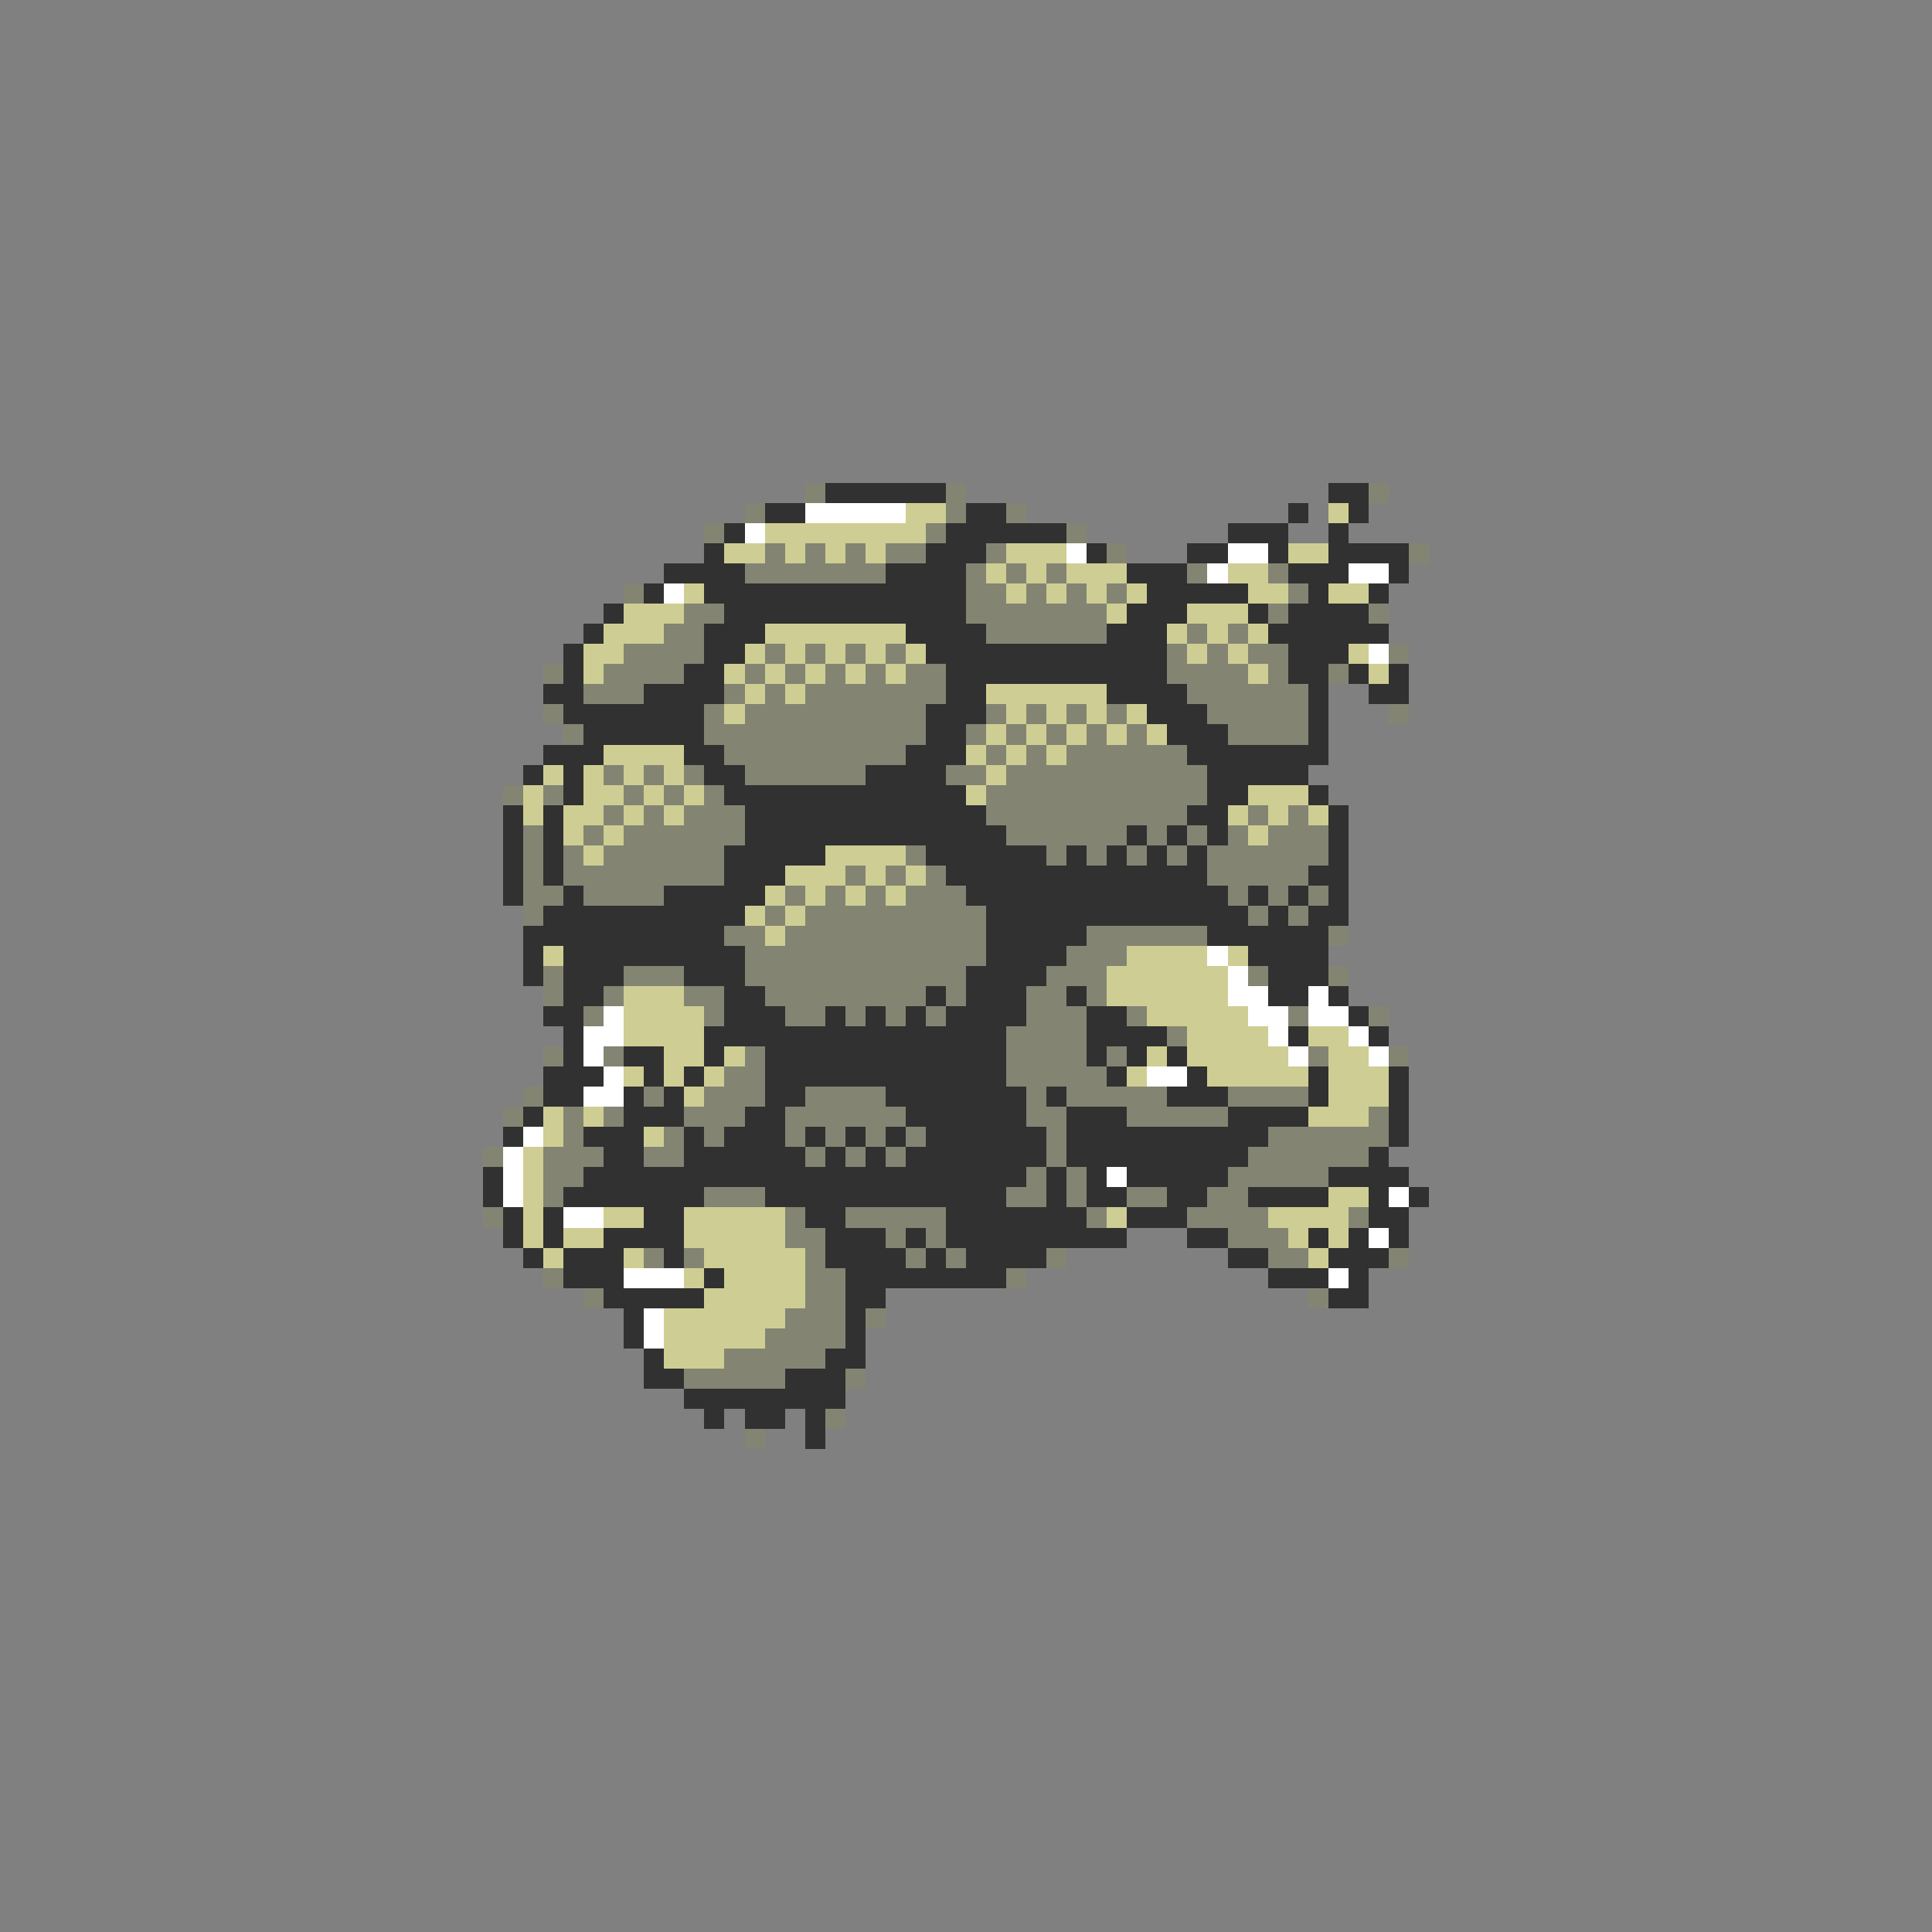 <svg xmlns="http://www.w3.org/2000/svg" viewBox="0 -0.5 96 96" shape-rendering="crispEdges">
<rect x="0" y="-0.5" width="96" height="96" fill="#808080" stroke="none"/>
<path stroke="#848473" d="M40 24h1M47 24h1M68 24h1M37 25h1M47 25h1M50 25h1M35 26h1M46 26h1M53 26h1M38 27h1M40 27h1M42 27h1M44 27h2M49 27h1M55 27h1M70 27h1M37 28h7M48 28h1M50 28h1M52 28h1M59 28h1M63 28h1M31 29h1M48 29h2M51 29h1M53 29h1M55 29h1M64 29h1M34 30h2M48 30h7M63 30h1M68 30h1M33 31h2M49 31h6M59 31h1M61 31h1M31 32h4M38 32h1M40 32h1M42 32h1M44 32h1M58 32h1M60 32h1M62 32h2M69 32h1M27 33h1M30 33h4M37 33h1M39 33h1M41 33h1M43 33h1M45 33h2M58 33h4M63 33h1M66 33h1M29 34h3M36 34h1M38 34h1M40 34h7M59 34h6M27 35h1M35 35h1M37 35h9M49 35h1M51 35h1M53 35h1M55 35h1M60 35h5M69 35h1M28 36h1M35 36h11M48 36h1M50 36h1M52 36h1M54 36h1M56 36h1M61 36h4M36 37h9M49 37h1M51 37h1M53 37h6M30 38h1M32 38h1M34 38h1M37 38h6M47 38h2M50 38h10M25 39h1M27 39h1M31 39h1M33 39h1M35 39h1M49 39h11M30 40h1M32 40h1M34 40h3M49 40h10M62 40h1M64 40h1M26 41h1M29 41h1M31 41h6M50 41h6M57 41h1M59 41h1M61 41h1M63 41h3M26 42h1M28 42h1M30 42h6M45 42h1M52 42h1M54 42h1M56 42h1M58 42h1M60 42h6M26 43h1M28 43h8M42 43h1M44 43h1M46 43h1M60 43h5M26 44h2M29 44h4M39 44h1M41 44h1M43 44h1M45 44h3M61 44h1M63 44h1M65 44h1M26 45h1M38 45h1M40 45h9M62 45h1M64 45h1M36 46h2M39 46h10M54 46h6M66 46h1M37 47h12M53 47h3M27 48h1M31 48h3M37 48h11M52 48h3M62 48h1M66 48h1M27 49h1M30 49h1M34 49h2M38 49h8M47 49h1M51 49h2M54 49h1M29 50h1M35 50h1M39 50h2M42 50h1M44 50h1M46 50h1M51 50h3M56 50h1M64 50h1M68 50h1M50 51h4M58 51h1M27 52h1M30 52h1M37 52h1M50 52h4M55 52h1M65 52h1M69 52h1M36 53h2M50 53h5M26 54h1M32 54h1M35 54h3M40 54h4M51 54h1M53 54h5M61 54h4M25 55h1M28 55h1M30 55h1M34 55h3M39 55h6M51 55h2M56 55h5M68 55h1M28 56h1M33 56h1M35 56h1M39 56h1M41 56h1M43 56h1M45 56h1M52 56h1M63 56h6M24 57h1M27 57h3M32 57h2M40 57h1M42 57h1M44 57h1M52 57h1M62 57h6M27 58h2M51 58h1M53 58h1M61 58h5M27 59h1M35 59h3M50 59h2M53 59h1M56 59h2M60 59h2M24 60h1M39 60h1M42 60h5M54 60h1M59 60h4M67 60h1M39 61h2M44 61h1M46 61h1M61 61h3M32 62h1M34 62h1M40 62h1M45 62h1M47 62h1M52 62h1M63 62h2M69 62h1M27 63h1M40 63h2M50 63h1M29 64h1M40 64h2M65 64h1M39 65h3M43 65h1M38 66h4M36 67h5M34 68h5M42 68h1M41 70h1M37 71h1" />
<path stroke="#313131" d="M41 24h6M66 24h2M38 25h2M48 25h2M64 25h1M67 25h1M36 26h1M47 26h6M61 26h3M66 26h1M35 27h1M46 27h3M54 27h1M59 27h2M63 27h1M66 27h4M33 28h4M44 28h4M56 28h3M64 28h3M69 28h1M32 29h1M35 29h13M57 29h5M65 29h1M68 29h1M30 30h1M36 30h12M56 30h3M62 30h1M64 30h4M29 31h1M35 31h3M45 31h4M55 31h3M63 31h6M28 32h1M35 32h2M46 32h12M64 32h3M28 33h1M34 33h2M47 33h11M64 33h2M67 33h1M69 33h1M27 34h2M32 34h4M47 34h2M55 34h4M65 34h1M68 34h2M28 35h7M46 35h3M57 35h3M65 35h1M29 36h6M46 36h2M58 36h3M65 36h1M27 37h3M34 37h2M45 37h3M59 37h7M26 38h1M28 38h1M35 38h2M43 38h4M60 38h5M28 39h1M36 39h12M60 39h2M65 39h1M25 40h1M27 40h1M37 40h12M59 40h2M66 40h1M25 41h1M27 41h1M37 41h13M56 41h1M58 41h1M60 41h1M66 41h1M25 42h1M27 42h1M36 42h5M46 42h6M53 42h1M55 42h1M57 42h1M59 42h1M66 42h1M25 43h1M27 43h1M36 43h3M47 43h13M65 43h2M25 44h1M28 44h1M33 44h5M48 44h13M62 44h1M64 44h1M66 44h1M27 45h10M49 45h13M63 45h1M65 45h2M26 46h10M49 46h5M60 46h6M26 47h1M28 47h9M49 47h4M62 47h4M26 48h1M28 48h3M34 48h3M48 48h4M63 48h3M28 49h2M36 49h2M46 49h1M48 49h3M53 49h1M63 49h2M66 49h1M27 50h2M36 50h3M41 50h1M43 50h1M45 50h1M47 50h4M54 50h2M67 50h1M28 51h1M35 51h15M54 51h4M64 51h1M68 51h1M28 52h1M31 52h2M35 52h1M38 52h12M54 52h1M56 52h1M58 52h1M27 53h3M32 53h1M34 53h1M38 53h12M55 53h1M59 53h1M65 53h1M69 53h1M27 54h2M31 54h1M33 54h1M38 54h2M44 54h7M52 54h1M58 54h3M65 54h1M69 54h1M26 55h1M31 55h3M37 55h2M45 55h6M53 55h3M61 55h4M69 55h1M25 56h1M29 56h3M34 56h1M36 56h3M40 56h1M42 56h1M44 56h1M46 56h6M53 56h10M69 56h1M30 57h2M34 57h6M41 57h1M43 57h1M45 57h7M53 57h9M68 57h1M24 58h1M29 58h22M52 58h1M54 58h1M56 58h5M66 58h4M24 59h1M28 59h7M38 59h12M52 59h1M54 59h2M58 59h2M62 59h4M68 59h1M70 59h1M25 60h1M27 60h1M32 60h2M40 60h2M47 60h7M56 60h3M68 60h2M25 61h1M27 61h1M30 61h4M41 61h3M45 61h1M47 61h9M59 61h2M65 61h1M67 61h1M69 61h1M26 62h1M28 62h3M33 62h1M41 62h4M46 62h1M48 62h4M61 62h2M66 62h3M28 63h3M35 63h1M42 63h8M63 63h3M67 63h1M30 64h5M42 64h2M66 64h2M31 65h1M42 65h1M31 66h1M42 66h1M32 67h1M41 67h2M32 68h2M39 68h3M34 69h8M35 70h1M37 70h2M40 70h1M40 71h1" />
<path stroke="#ffffff" d="M40 25h5M37 26h1M53 27h1M61 27h2M60 28h1M67 28h2M33 29h1M68 32h1M60 47h1M61 48h1M61 49h2M65 49h1M30 50h1M62 50h2M65 50h2M29 51h2M63 51h1M67 51h1M29 52h1M64 52h1M68 52h1M30 53h1M57 53h2M29 54h2M26 56h1M25 57h1M25 58h1M55 58h1M25 59h1M69 59h1M28 60h2M68 61h1M31 63h3M66 63h1M32 65h1M32 66h1" />
<path stroke="#cece94" d="M45 25h2M66 25h1M38 26h8M36 27h2M39 27h1M41 27h1M43 27h1M50 27h3M64 27h2M49 28h1M51 28h1M53 28h3M61 28h2M34 29h1M50 29h1M52 29h1M54 29h1M56 29h1M62 29h2M66 29h2M31 30h3M55 30h1M59 30h3M30 31h3M38 31h7M58 31h1M60 31h1M62 31h1M29 32h2M37 32h1M39 32h1M41 32h1M43 32h1M45 32h1M59 32h1M61 32h1M67 32h1M29 33h1M36 33h1M38 33h1M40 33h1M42 33h1M44 33h1M62 33h1M68 33h1M37 34h1M39 34h1M49 34h6M36 35h1M50 35h1M52 35h1M54 35h1M56 35h1M49 36h1M51 36h1M53 36h1M55 36h1M57 36h1M30 37h4M48 37h1M50 37h1M52 37h1M27 38h1M29 38h1M31 38h1M33 38h1M49 38h1M26 39h1M29 39h2M32 39h1M34 39h1M48 39h1M62 39h3M26 40h1M28 40h2M31 40h1M33 40h1M61 40h1M63 40h1M65 40h1M28 41h1M30 41h1M62 41h1M29 42h1M41 42h4M39 43h3M43 43h1M45 43h1M38 44h1M40 44h1M42 44h1M44 44h1M37 45h1M39 45h1M38 46h1M27 47h1M56 47h4M61 47h1M55 48h6M31 49h3M55 49h6M31 50h4M57 50h5M31 51h4M59 51h4M65 51h2M33 52h2M36 52h1M57 52h1M59 52h5M66 52h2M31 53h1M33 53h1M35 53h1M56 53h1M60 53h5M66 53h3M34 54h1M66 54h3M27 55h1M29 55h1M65 55h3M27 56h1M32 56h1M26 57h1M26 58h1M26 59h1M66 59h2M26 60h1M30 60h2M34 60h5M55 60h1M63 60h4M26 61h1M28 61h2M34 61h5M64 61h1M66 61h1M27 62h1M31 62h1M35 62h5M65 62h1M34 63h1M36 63h4M35 64h5M33 65h6M33 66h5M33 67h3" />
</svg>